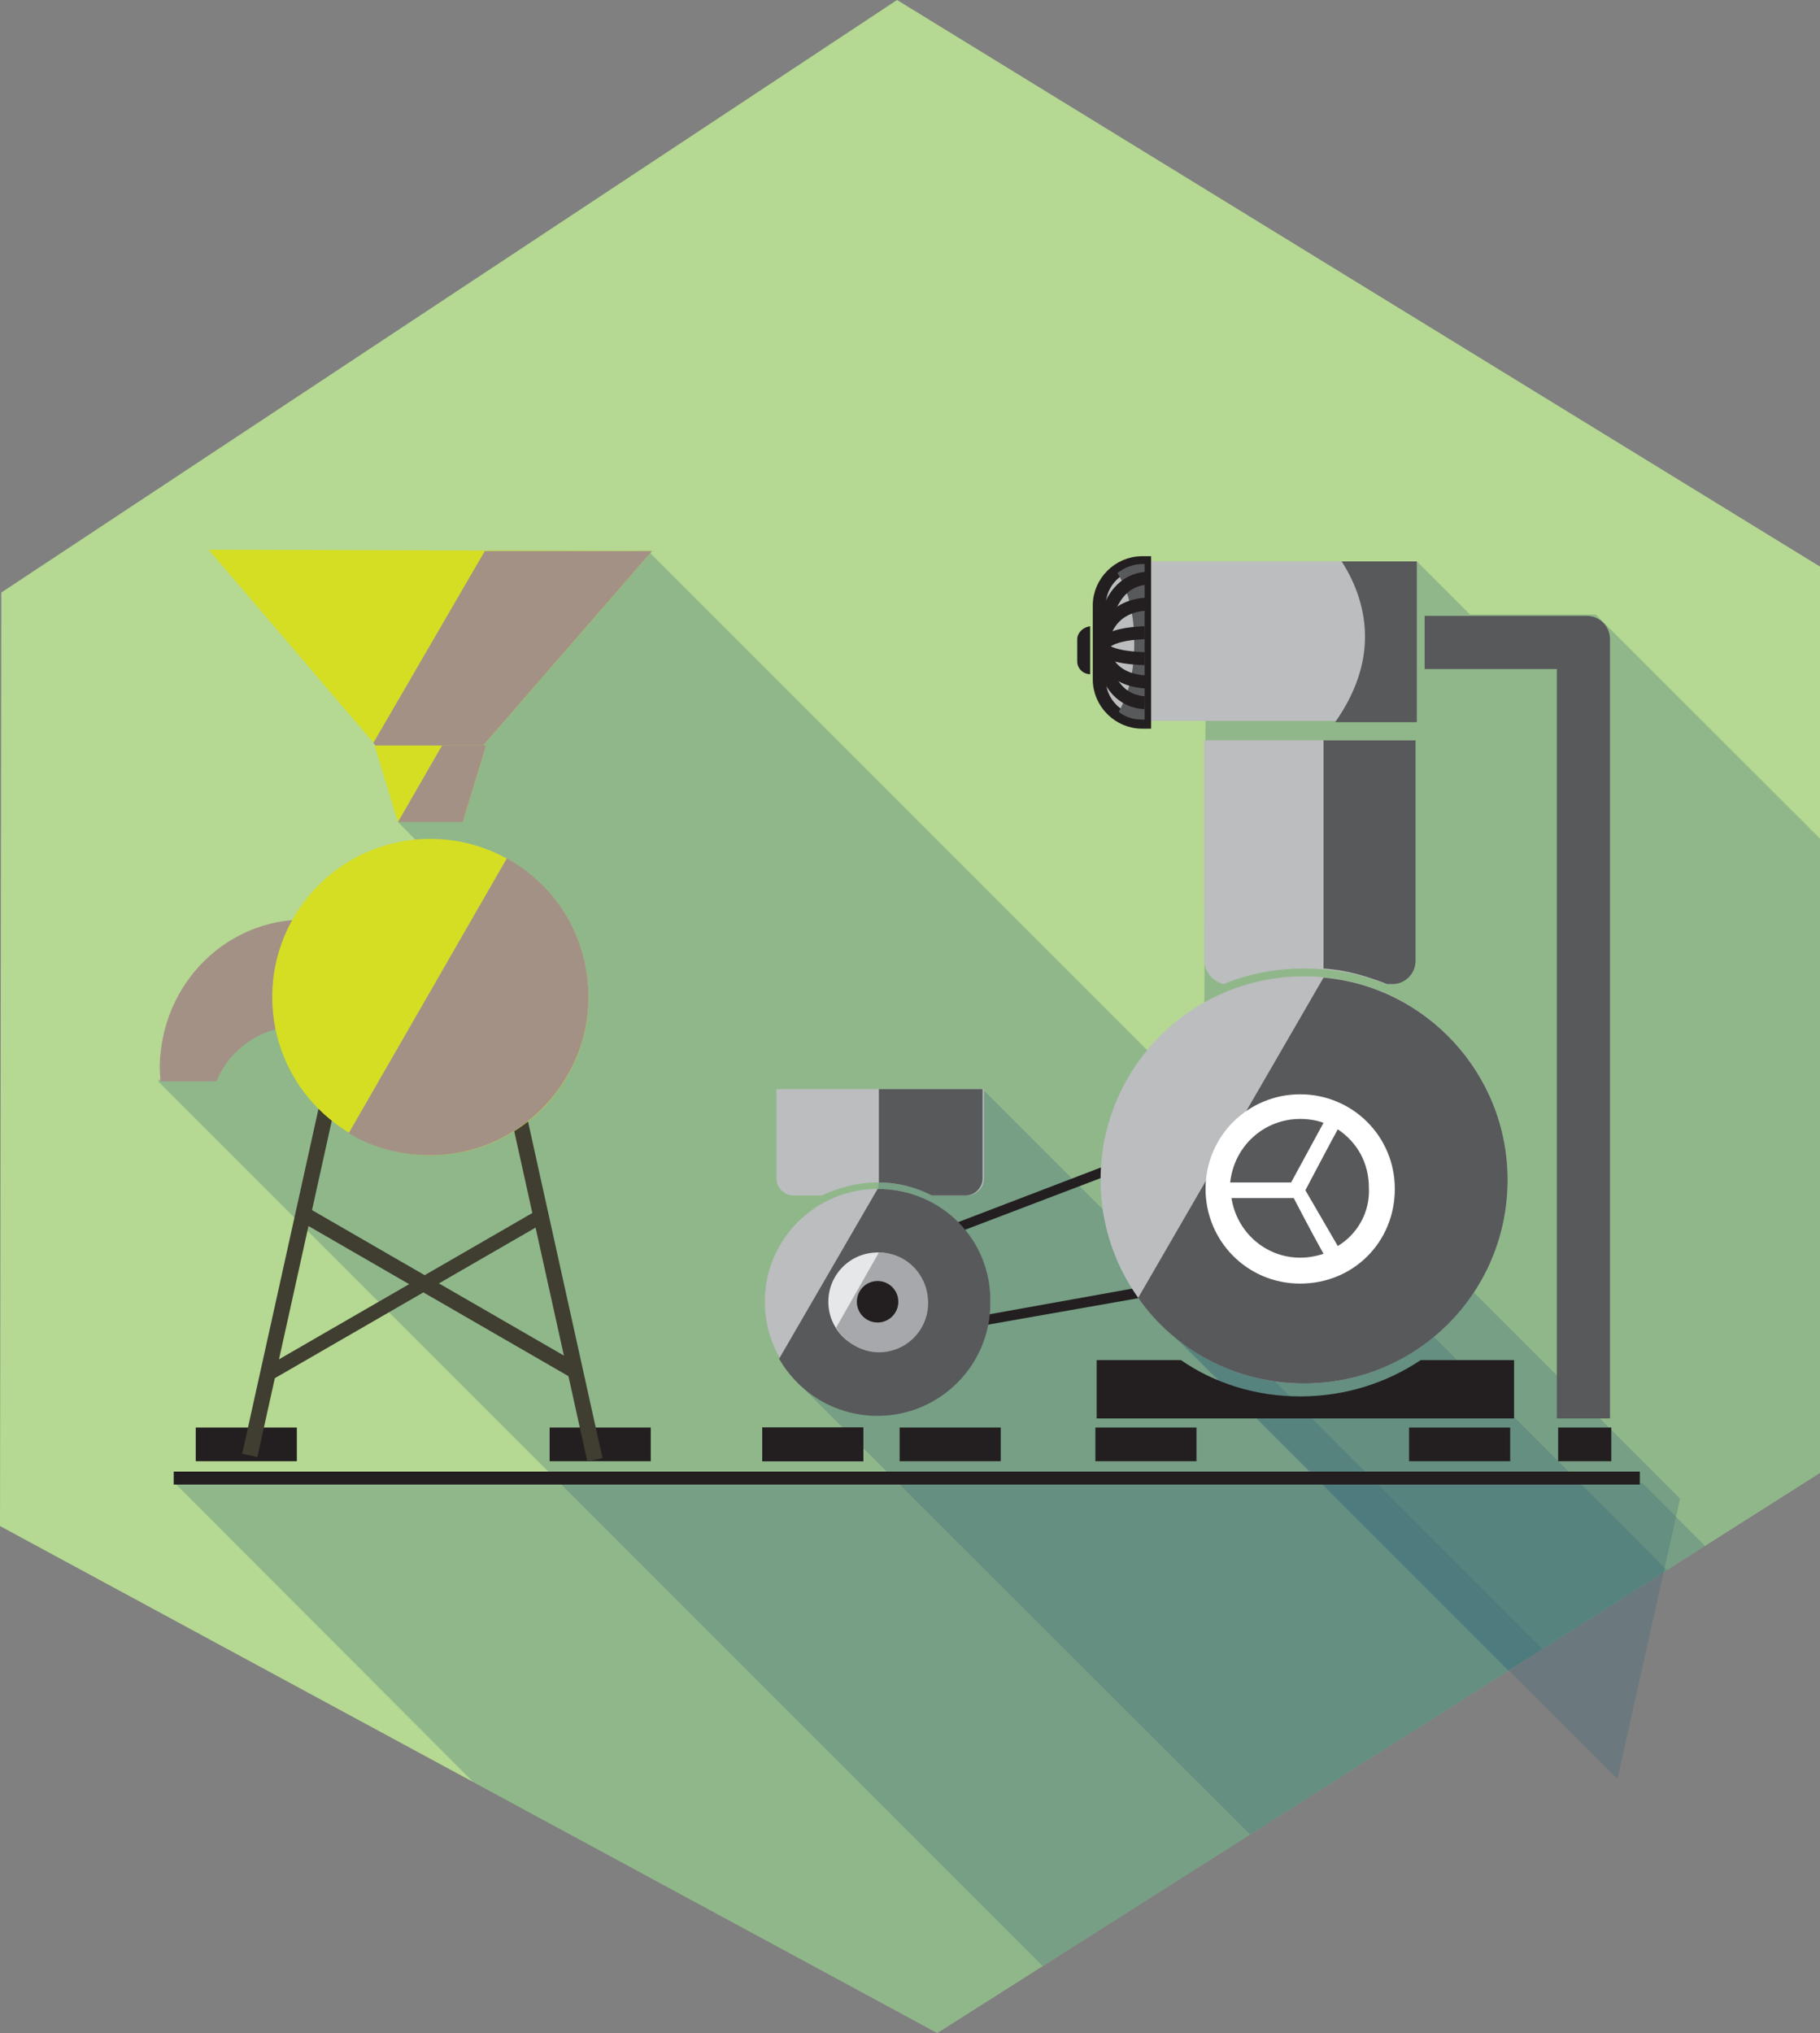<?xml version="1.0" encoding="utf-8"?>
<!-- Generator: Adobe Illustrator 20.1.0, SVG Export Plug-In . SVG Version: 6.00 Build 0)  -->
<svg version="1.1" id="Layer_1" xmlns="http://www.w3.org/2000/svg" xmlns:xlink="http://www.w3.org/1999/xlink" x="0px" y="0px"
	 viewBox="0 0 140.4 156.8" style="enable-background:new 0 0 140.4 156.8;" xml:space="preserve">
<rect x="0" y="0" width="140.4" height="156.8" fill="#808080" stroke="none"/>
<style type="text/css">
	.st0{fill:#B5D892;}
	.st1{opacity:0.3;clip-path:url(#SVGID_2_);fill:#39687A;}
	.st2{opacity:0.48;clip-path:url(#SVGID_2_);fill:#39687A;}
	.st3{clip-path:url(#SVGID_2_);}
	.st4{fill:#3F3E31;}
	.st5{fill:#E1B969;}
	.st6{opacity:0.3;clip-path:url(#SVGID_4_);fill:#39687A;}
	.st7{clip-path:url(#SVGID_4_);}
	.st8{fill:#FFFFFF;stroke:#6D6E70;stroke-width:2.835;stroke-linecap:round;stroke-linejoin:round;stroke-miterlimit:10;}
	.st9{fill:#404041;}
	.st10{fill:none;stroke:#6D6E70;stroke-width:2.835;stroke-linecap:round;stroke-linejoin:round;stroke-miterlimit:10;}
	.st11{opacity:0.3;fill:#39687A;}
	.st12{opacity:0.3;clip-path:url(#SVGID_6_);fill:#39687A;}
	.st13{clip-path:url(#SVGID_6_);}
	.st14{fill:#FFFFFF;}
	.st15{fill:#941B1E;}
	.st16{clip-path:url(#SVGID_8_);}
	.st17{fill:#EBAD74;}
	.st18{fill:#CB986D;}
	.st19{fill:none;stroke:#FFFFFF;stroke-linecap:round;stroke-linejoin:round;stroke-miterlimit:10;}
	.st20{fill:#B9602E;}
	.st21{fill:#BBBDBF;}
	.st22{fill:#B9602E;stroke:#FFFFFF;stroke-linecap:round;stroke-linejoin:round;stroke-miterlimit:10;}
	.st23{fill:#654011;}
	.st24{fill:#FFFFFF;stroke:#B9602E;stroke-linecap:round;stroke-linejoin:round;stroke-miterlimit:10;}
	.st25{fill:none;stroke:#B9602E;stroke-linecap:round;stroke-linejoin:round;stroke-miterlimit:10;}
	.st26{fill:#BBBDBF;stroke:#B9602E;stroke-linecap:round;stroke-linejoin:round;stroke-miterlimit:10;}
	.st27{fill:none;stroke:#EE486A;stroke-linecap:round;stroke-linejoin:round;stroke-miterlimit:10;}
	.st28{clip-path:url(#SVGID_10_);fill:#B5D892;}
	.st29{opacity:0.3;clip-path:url(#SVGID_10_);fill:#39687A;}
	.st30{clip-path:url(#SVGID_10_);}
	.st31{fill:#231F20;}
	.st32{fill:#A39186;}
	.st33{fill:#D6DE23;}
	.st34{fill:#58595B;}
	.st35{fill:#E6E7E8;}
	.st36{fill:#A6A8AB;}
	.st37{fill:#BBBDBF;stroke:#231F20;stroke-miterlimit:10;}
	.st38{fill:none;stroke:#231F20;stroke-miterlimit:10;}
</style>
<g>
	<g>
		<defs>
			<polygon id="SVGID_5_" points="-160.3,45.7 -91.2,0 -20,43.7 -20,113.6 -88.1,156.8 -160.4,117.7 			"/>
		</defs>
		<clipPath id="SVGID_2_">
			<use xlink:href="#SVGID_5_"  style="overflow:visible;"/>
		</clipPath>
		<polygon class="st1" points="70.5,183 -25.7,183 -127.4,81.2 -109.3,65.2 -98.8,38.2 -85.6,27.2 		"/>
		<polygon class="st1" points="53.1,228.5 -7.8,228.5 -111.3,125.1 -57.5,117.7 		"/>
		<polygon class="st1" points="52.8,218.4 -8.1,218.4 -111.6,115 -60.3,105 		"/>
		<polygon class="st1" points="38.7,149.5 -59.2,177.8 -110.9,125.6 -81.6,102.3 -64.8,46 		"/>
	</g>
</g>
<g>
	<g>
		<defs>
			<polygon id="SVGID_9_" points="0.1,45.7 69.2,0 140.4,43.7 140.4,113.6 72.3,156.8 0,117.7 			"/>
		</defs>
		<clipPath id="SVGID_4_">
			<use xlink:href="#SVGID_9_"  style="overflow:visible;"/>
		</clipPath>
		<polygon style="clip-path:url(#SVGID_4_);fill:#B5D892;" points="0.1,45.7 69.2,0 140.4,43.7 140.4,113.6 72.3,156.8 0,117.7 		
			"/>
		
			<rect x="121.7" y="75.3" transform="matrix(0.707 -0.707 0.707 0.707 -49.971 134.541)" class="st6" width="31.4" height="104.5"/>
		<polygon class="st6" points="123.1,47.4 113.4,47.4 109.3,43.3 101.9,47.3 93.1,55.1 93.1,55.4 93,55.4 92.9,79.9 88.7,101.2 
			161.2,173.7 205.3,129.5 		"/>
		<polygon class="st6" points="148.5,156.7 130.1,175.1 61.5,106.6 67.7,95.7 67.8,89.1 75.8,84 		"/>
		<polygon class="st6" points="138.1,130.6 50.1,42.6 30.7,63.4 38.4,71.2 30.5,79.1 22.6,71.2 12.2,83.4 83.9,155.1 89,150.1 
			102.9,164 117.1,149.8 117.9,150.7 		"/>
		<polygon class="st6" points="155.7,143.4 86.1,187.1 13.5,114.4 126.7,114.4 		"/>
		<g class="st7">
			<rect x="15.1" y="110.1" class="st31" width="7.8" height="2.6"/>
			<rect x="42.4" y="110.1" class="st31" width="7.8" height="2.6"/>
			<g>
				
					<rect x="41.9" y="81.4" transform="matrix(0.976 -0.216 0.216 0.976 -19.995 11.482)" class="st4" width="1.2" height="31.6"/>
				
					<rect x="22.1" y="80.9" transform="matrix(-0.976 -0.216 0.216 -0.976 23.949 196.112)" class="st4" width="1.2" height="31.6"/>
				<rect x="33.4" y="87.6" transform="matrix(0.5 -0.866 0.866 0.5 -69.445 79.292)" class="st4" width="1.2" height="24.4"/>
				<rect x="30.6" y="87.5" transform="matrix(-0.5 -0.866 0.866 -0.5 -39.632 176.751)" class="st4" width="1.1" height="24.6"/>
				<path class="st32" d="M16.7,83.4c1.1-2.7,3.9-4.5,6.9-4.2c2.5,0.3,4.5,2,5.4,4.2h5.5c0.6-6.2-3.8-11.7-9.8-12.4
					c-6.1-0.7-11.6,3.8-12.3,10.1c-0.1,0.8-0.1,1.5,0,2.3H16.7z"/>
				<polygon class="st33" points="50.3,42.5 16.1,42.4 33.1,62.3 				"/>
				<circle class="st33" cx="33.2" cy="76.9" r="12.2"/>
				<g>
					<polygon class="st33" points="16.2,42.4 16.1,42.4 16.1,42.4 					"/>
					<polygon class="st32" points="37.4,42.5 28.8,57.3 33.1,62.3 50.3,42.5 					"/>
				</g>
				<polygon class="st33" points="37.5,57.5 28.9,57.5 30.7,63.4 35.7,63.4 				"/>
				<polygon class="st32" points="30.7,63.4 35.7,63.4 37.5,57.5 34.1,57.5 				"/>
				<path class="st32" d="M39.1,66.2L26.9,87.4c1.8,1.1,4,1.7,6.3,1.7c6.7,0,12.2-5.5,12.2-12.2C45.4,72.3,42.9,68.3,39.1,66.2z"/>
			</g>
			<rect x="58.8" y="110.1" class="st31" width="7.8" height="2.6"/>
			<rect x="69.4" y="110.1" class="st31" width="7.8" height="2.6"/>
			<rect x="58.8" y="110.1" class="st31" width="7.8" height="2.6"/>
			<rect x="84.5" y="110.1" class="st31" width="7.8" height="2.6"/>
			<rect x="108.7" y="110.1" class="st31" width="7.8" height="2.6"/>
			<path class="st34" d="M122.4,47.5h-12.5v4.1h10.2v57.8h4.1V49.8v-0.5v0C124.2,48.3,123.4,47.5,122.4,47.5z"/>
			<g>
				<circle class="st21" cx="67.7" cy="100.4" r="8.7"/>
				<path class="st21" d="M59.9,90.9c0,0.7,0.6,1.3,1.3,1.3h2.2c1.3-0.6,2.7-1,4.3-1s3,0.4,4.3,1h2.6c0.7,0,1.3-0.6,1.3-1.3v-1.4
					v-2.8V84H59.9v5.5h0V90.9z"/>
				<polygon class="st31" points="98.1,85 67.8,96.6 68.8,97 98.2,85.8 				"/>
				<polygon class="st31" points="68.9,102.7 102.3,96.7 101.6,97.7 69.2,103.4 				"/>
				<path class="st34" d="M67.8,84v7.2c1.5,0,2.9,0.4,4.1,1h2.6c0.7,0,1.3-0.6,1.3-1.3v-1.4v-2.8V84H67.8z"/>
				<path class="st34" d="M67.7,91.7C67.7,91.7,67.7,91.7,67.7,91.7l-7.6,13.1c1.5,2.6,4.3,4.4,7.6,4.4c4.8,0,8.7-3.9,8.7-8.7
					C76.5,95.6,72.6,91.7,67.7,91.7z"/>
				<circle class="st35" cx="67.7" cy="100.4" r="3.8"/>
				<path class="st36" d="M67.8,96.6l-3.3,5.8c0.7,1.1,1.9,1.9,3.3,1.9c2.1,0,3.8-1.7,3.8-3.8C71.6,98.3,69.9,96.6,67.8,96.6z"/>
				<circle class="st31" cx="67.7" cy="100.4" r="1.6"/>
			</g>
			<g>
				<circle class="st21" cx="100.6" cy="91" r="15.7"/>
				<path class="st31" d="M100.3,107.7c-3.4,0-6.6-1-9.2-2.8h-6.5v4.5h32.2v-4.5h-7.2C106.9,106.7,103.7,107.7,100.3,107.7z"/>
				<path class="st21" d="M94.4,75.9c1.9-0.8,4-1.2,6.2-1.2c2.2,0,4.4,0.4,6.3,1.2h0.4c1,0,1.8-0.8,1.8-1.8v-6.3c0,0,0,0,0,0V57.1
					H92.9v10.4c0,0.1,0,0.2,0,0.4V74C92.9,75,93.6,75.7,94.4,75.9z"/>
				<rect x="88.8" y="43.3" class="st21" width="20.5" height="12.3"/>
				<path class="st31" d="M84.2,48.3L84.2,48.3c-0.6,0-1.1,0.5-1.1,1V51c0,0.6,0.5,1,1,1h0V48.3z"/>
				<path class="st37" d="M88.3,43.4h-0.2c-1.8,0-3.3,1.5-3.3,3.3v5.7c0,1.8,1.5,3.3,3.3,3.3h0.2V43.4z"/>
				<path class="st34" d="M88.1,43.5c-0.7,0-1.4,0.3-1.9,0.7c0.9,1.4,1.3,3.3,1.3,5.4c0,2.1-0.4,3.9-1.2,5.3
					c0.5,0.4,1.1,0.6,1.8,0.6h0.2v-12H88.1z"/>
				<path class="st34" d="M109.2,67.8V57.1h-7.1v17.6c1.7,0.1,3.4,0.6,4.9,1.2h0.4c1,0,1.8-0.8,1.8-1.8L109.2,67.8
					C109.2,67.8,109.2,67.8,109.2,67.8z"/>
				<path class="st34" d="M102.1,75.4l-14.3,24.7c2.8,4,7.5,6.6,12.8,6.6c8.7,0,15.7-7,15.7-15.7C116.3,82.8,110,76.1,102.1,75.4z"
					/>
				<path class="st14" d="M100.3,84.4c-4,0-7.3,3.2-7.3,7.3c0,4,3.2,7.3,7.3,7.3s7.3-3.2,7.3-7.3C107.6,87.6,104.3,84.4,100.3,84.4z
					 M100.3,86.3c0.6,0,1.3,0.1,1.8,0.3l-2.5,4.6c0,0-3,0-4.7,0C95.2,88.4,97.5,86.3,100.3,86.3z M95,92.4l4.8,0
					c0,0,1.4,2.7,2.3,4.3c-0.6,0.2-1.2,0.3-1.8,0.3C97.6,97,95.4,95,95,92.4z M103.2,96.1l-2.5-4.3c0,0,2-3.8,2.5-4.7
					c1.5,1,2.4,2.6,2.4,4.5C105.7,93.5,104.7,95.2,103.2,96.1z"/>
				<path class="st34" d="M103.5,43.3c1.1,1.7,1.8,3.7,1.8,5.8c0,2.4-0.9,4.6-2.3,6.6h6.3V43.3H103.5z"/>
				<path class="st38" d="M85.1,49.2c0,0,0.1-4.3,3.3-4.6"/>
				<path class="st38" d="M85,49.7c0,0,0.2-2.9,3.4-3.1"/>
				<path class="st38" d="M85,49.9c0,0,0.2-1,3.3-1.1"/>
				<path class="st38" d="M85,49.9c0,0,0.2,0.8,3.3,0.9"/>
				<path class="st38" d="M85.1,50c0,0,0.1,2.4,3.3,2.6"/>
				<path class="st38" d="M85,50c0,0,0.1,4,3.3,4.2"/>
			</g>
			<rect x="120.2" y="110.1" class="st31" width="4.1" height="2.6"/>
			<rect x="13.4" y="113.5" class="st31" width="113.1" height="1"/>
		</g>
	</g>
</g>
</svg>
